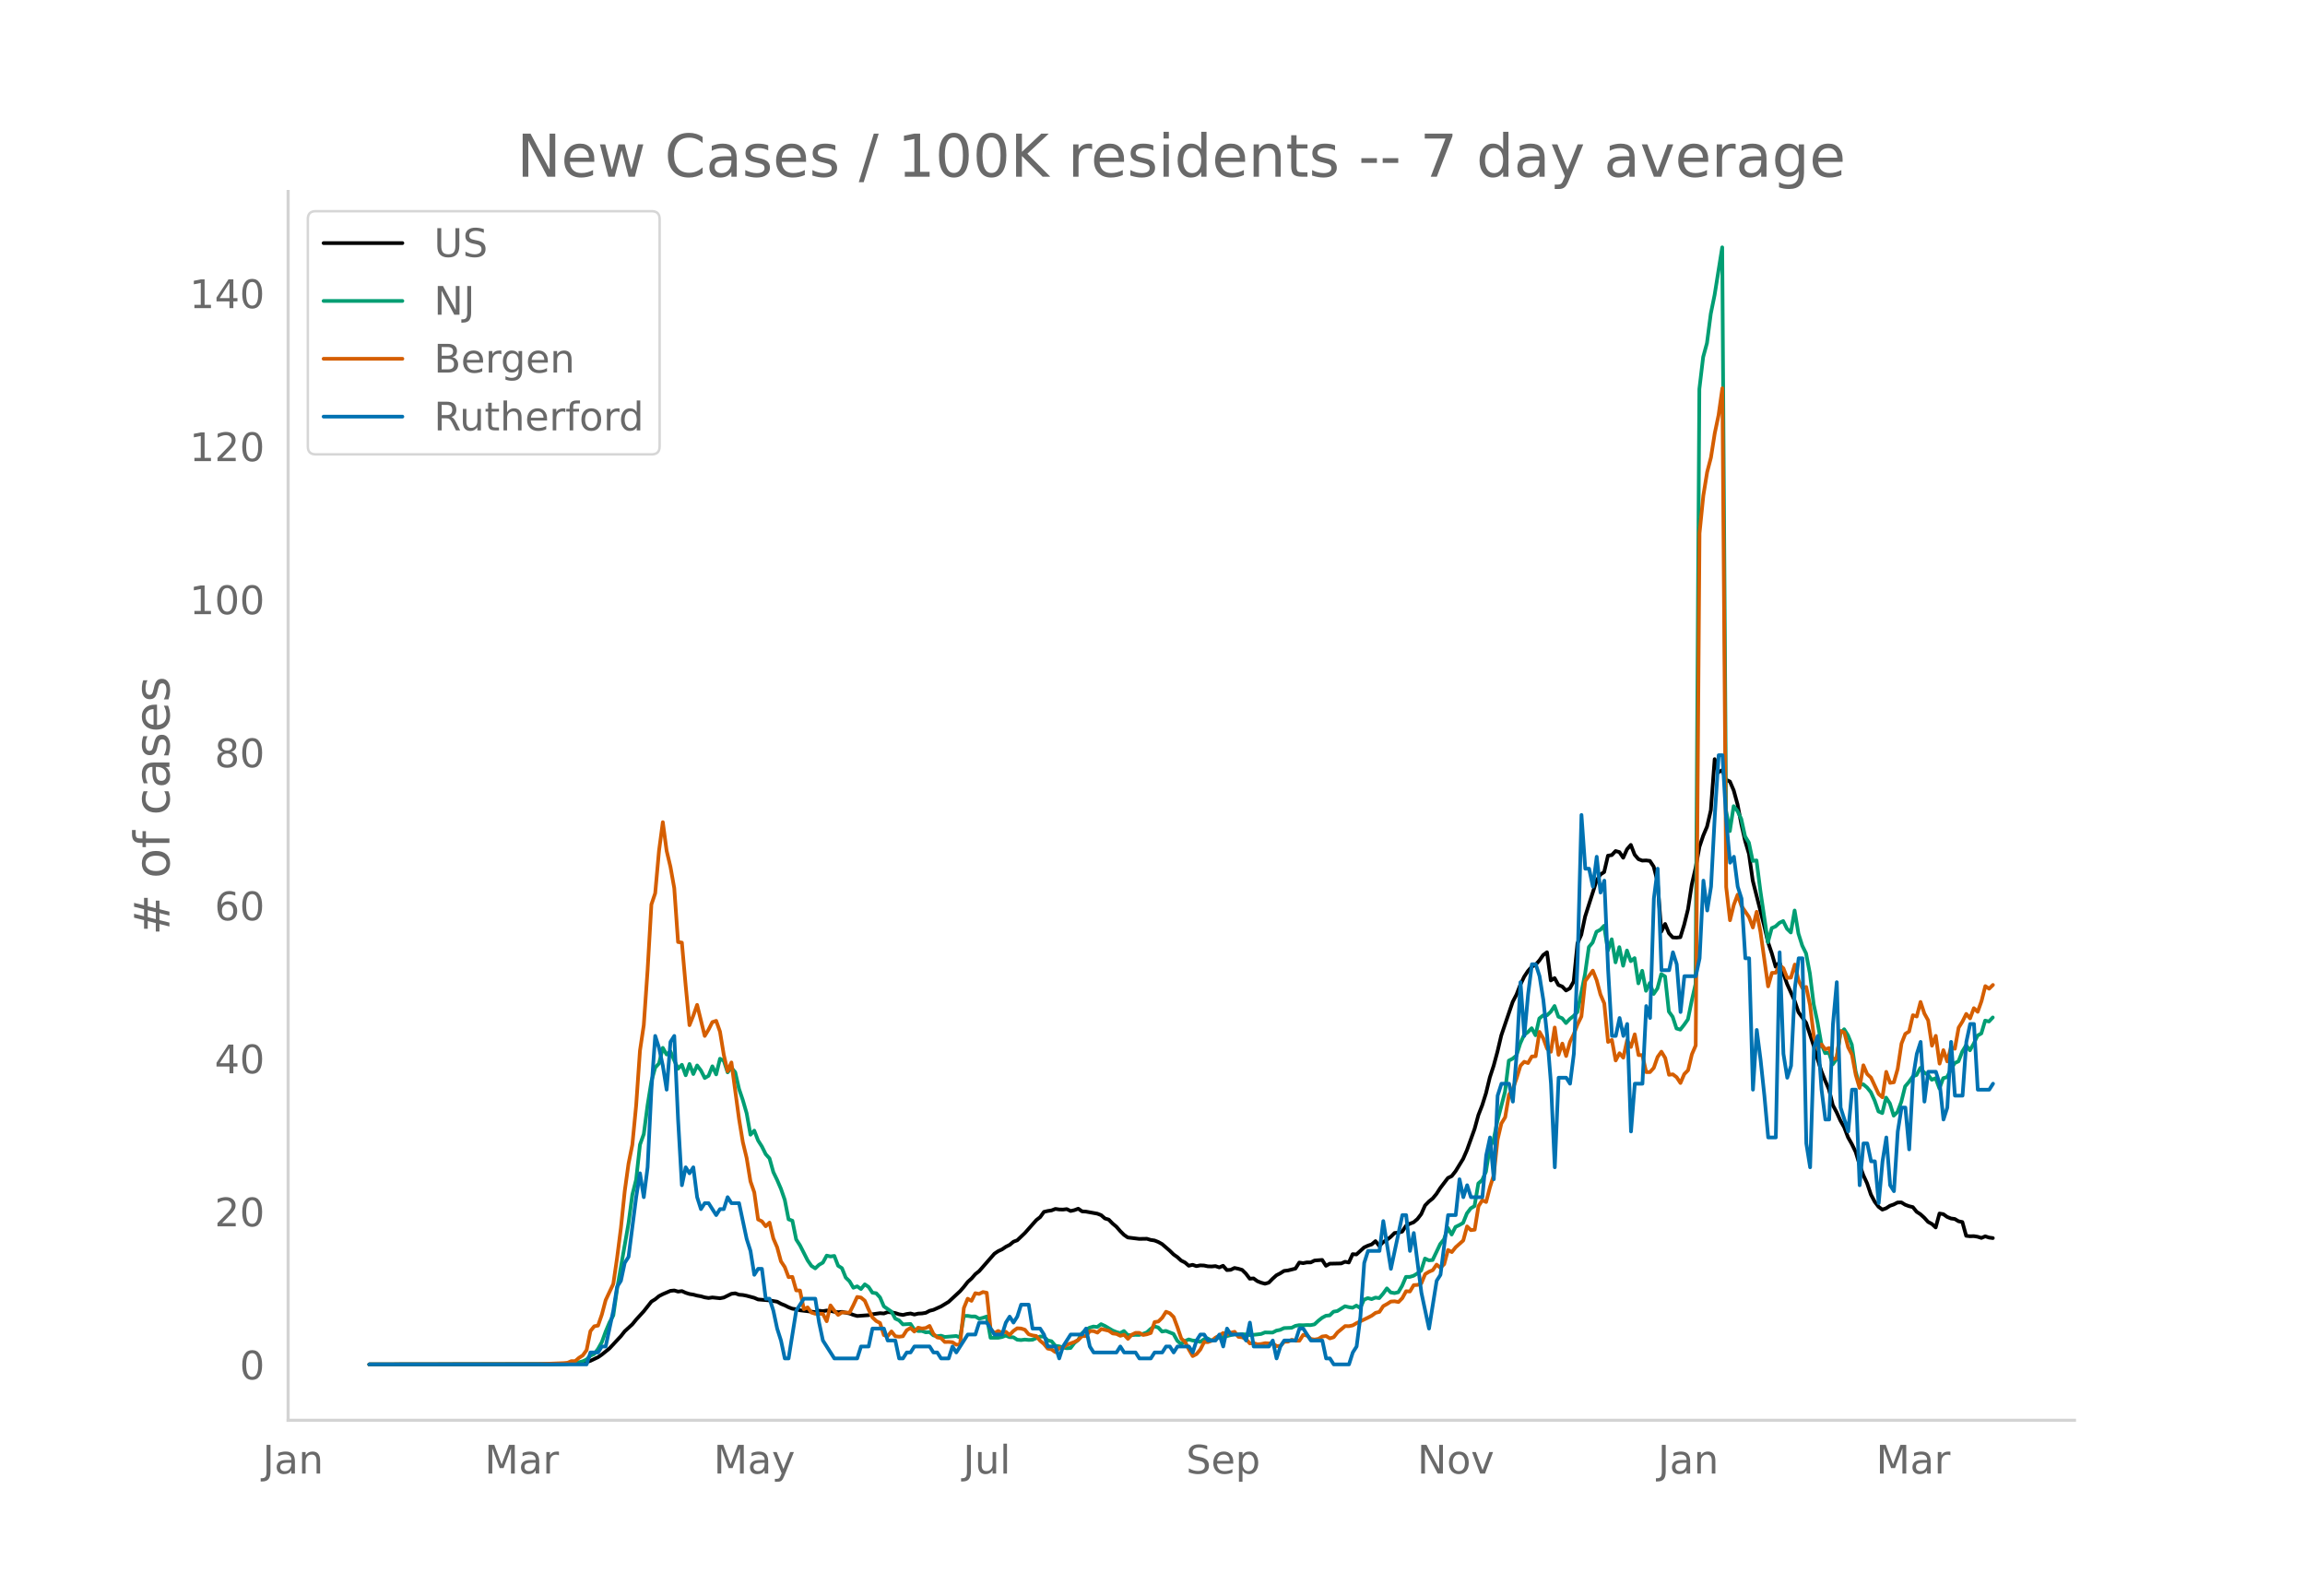 <svg height="864" viewBox="0 0 936 648" width="1248" xmlns="http://www.w3.org/2000/svg" xmlns:xlink="http://www.w3.org/1999/xlink"><defs><style>*{stroke-linecap:butt;stroke-linejoin:round}</style></defs><g id="figure_1"><path d="M0 648h936V0H0z" style="fill:#fff" id="patch_1"/><g id="axes_1"><path d="M117 576.72h725.4V77.76H117z" style="fill:none" id="patch_2"/><path clip-path="url(#pf7b86c350a)" d="m149.973 554.04 74.304-.087 7.74-.247 4.645-.327 1.548-.297 1.548-.493 3.096-1.474 1.548-1.061 3.096-2.51 4.644-4.985 1.548-1.968 3.096-2.841 1.548-1.904 3.096-3.383 3.096-3.925 1.548-.96 1.548-1.277 1.548-.789 3.096-1.335 1.548-.156 1.548.457 1.548-.207 1.548.696 1.548.493 1.548.242 1.548.417 1.548.266 1.548.45 1.548.244 1.548-.22 3.096.322 1.548-.293 3.096-1.52 1.548-.19 1.548.568 1.548.117 1.548.308 3.096.837 1.548.667 3.096.248 1.548.127 3.096.531 1.548.855 1.548.623 1.548.788 1.548.587 1.548.19 1.548.455 6.193.736 1.548-.57 1.548.18 1.548-.26 1.548.166 1.548.33 1.548.187 1.548-.137 3.096.65 1.548.585 1.548.436 4.644-.336 1.548-.378 3.096-.424 1.548.12 1.548-.562 1.548.12 1.548.272 1.548.5 1.548.268 1.548-.388 1.548-.214 1.548.435 1.548-.381 1.548-.07 1.548-.258 1.548-.822 1.548-.38 3.096-1.38 3.096-1.884 4.644-4.31 1.548-1.773 1.548-1.987 1.548-1.39 1.548-1.775 1.548-1.221 6.192-7.077 1.548-1.043 1.548-.71 1.548-1.059 1.548-.77 1.548-1.282 1.548-.586 3.096-2.946 4.644-5.249 1.548-1.202 1.548-2.136 1.548-.365 1.548-.234 1.548-.605 1.549.228 1.548.043 1.548-.188 1.548.768 1.548-.352 1.548-.585 1.548 1.09 1.548.095 4.644.836 1.548.6 1.548 1.345 1.548.463 1.548 1.582 1.548 1.294 1.548 1.766 1.548 1.547 1.548 1.072 4.644.57 3.096-.049 1.548.467 1.548.227 1.548.608 1.548.858 3.096 2.675 1.548 1.523 1.548 1.087 1.548 1.413 1.548.773 1.548 1.326 1.548-.39 1.548.548 1.548-.312 1.548.057 1.548.333 1.548.056 1.548-.148 1.548.53 1.548-.658 1.548 1.741 1.548-.106 1.548-.75 1.548.32 1.548.464 1.548 1.53 1.548 2.044 1.548-.12 1.548 1.127 1.548.613 1.548.426 1.548-.452 1.548-1.585 1.548-1.39 1.548-.803 1.548-.98 1.548-.179 3.096-.773 1.548-2.443 1.548.247 1.549-.31 1.548.015 1.548-.77 3.096-.247 1.548 2.38 1.548-.854 4.644-.097 1.548-.688 1.548.303 1.548-3.389 1.548.113 3.096-2.83 1.548-.727 1.548-.524 1.548-1.314 1.548 1.947 1.548-1.56 1.548-.925 1.548-1.213 1.548-1.555 1.548-.15 1.548-.42 1.548-2.356 1.548-.839 1.548-.593 1.548-1.322 1.548-2.006 1.548-3.492 1.548-1.6 1.548-1.244 1.548-1.865 1.548-2.387 3.096-4.07 1.548-.762 1.548-1.959 3.096-5.06 1.548-3.542 3.096-8.606 1.548-5.643 1.548-3.952 1.548-4.926 1.548-6.402 1.548-4.708 1.548-5.721 1.548-6.583 4.644-13.66 1.548-2.96 1.548-3.976 1.548-3.229 1.548-2.35 1.548-1.747 1.548-.764 1.548-1.782 1.548-2.2 1.548-1.134 1.548 11.445 1.549-.948 1.548 2.813 1.548.604 1.548 1.609 1.548-.86 1.548-2.778 1.548-15.535 1.548-3.45 1.548-7.374 4.644-14.58 1.548-2.506 1.548-1.009 1.548-6.651 1.548-.238 1.548-1.639 1.548.429 1.548 2.287 1.548-3.423 1.548-1.786 1.548 3.969 1.548 1.827 1.548.579 1.548-.066 1.548.177 1.548 2.333 1.548 6.07 1.548 20.321 1.548-3.102 1.548 3.767 1.548 1.697 1.548.077 1.548-.167 1.548-5.07 1.548-6.26 1.548-10.08 1.548-6.745 1.548-8.507 1.548-4.59 1.548-3.648 1.548-6.663 1.548-20.748 1.548 5.314 1.548-.858 1.548 3.914 1.548.719 1.548 3.605 1.548 5.639 1.548 8.08 1.548 6.823 1.548 5.242 1.548 10.875 4.644 18.318 1.548 6.65 1.548 4.56 1.548 5.417 1.548-1.773 3.096 8.764 3.096 6.894 1.548 4.604 3.097 4.31 3.096 9.373 1.548 5.331 1.548 4.883 1.548 3.906 1.548 3.541 1.548 6.363 1.548 2.9 1.548 3.399 1.548 2.728 1.548 4.06 1.548 2.743 1.548 3.175 1.548 5.064 1.548 4.34 1.548 3.345 1.548 4.57 1.548 2.908 1.548 2.029 1.548 1.17 1.548-.554 1.548-1 1.548-.535 1.548-.802 1.548-.03 1.548.95 1.548.578 1.548.377 1.548 1.894 1.548 1.003 1.548 1.405 1.548 1.702 1.548.824 1.548 1.432 1.548-5.659 1.548.265 1.548 1.107 1.548.64 1.548.202 1.548.93 1.548.312 1.548 5.596 1.548.188 1.548-.055 1.548.247 1.548.485 1.548-.664 1.548.513 1.548.206h0" style="fill:none;stroke:#000;stroke-linecap:round;stroke-width:1.5" id="line2d_1"/><path clip-path="url(#pf7b86c350a)" d="m149.973 554.04 77.4-.11 3.097-.12 3.096-.23 3.096-.804 1.548-.755 1.548-1.51 1.548-.699 1.548-2.074 1.548-2.773 1.548-4.258 1.548-3.694 1.548-2.838 1.548-10.825 4.644-26.642 1.548-11.594 1.548-6.142 1.548-14.153 1.548-4.303 1.548-11.774 1.548-9.645 1.548-5.592 1.548-1.674 1.548-6.327 1.548 2.688 1.548-1.274 1.548 3.718 1.548 3.329 1.548-1.59 1.548 4.253 1.548-4.567 1.548 4.072 1.548-3.483 1.548 2.054 1.548 3.049 1.548-.91 1.548-3.853 1.548 3.293 1.548-6.356 1.548.814 1.548 4.713 1.548-1.87 1.548 1.83 1.548 6.771 1.548 4.563 1.548 5.348 1.548 8.675 1.548-1.654 1.548 3.998 1.548 2.439 1.548 3.123 1.548 1.72 1.548 5.552 1.548 3.213 1.548 3.593 1.548 4.478 1.548 7.896 1.548.56 1.548 7.626 1.548 2.399 3.096 6.092 1.549 2.234 1.548 1.01 1.548-1.46 1.548-.88 1.548-2.843 1.548.355 1.548-.23 1.548 3.993 1.548.974 1.548 3.833 1.548 1.51 1.548 2.608 1.548-.57 1.548 1.09 1.548-1.894 1.548 1.065 1.548 2.323 1.548.225 1.548 1.704 1.548 3.624 3.096 2.149 1.548 2.828 1.548.7 1.548 1.64 3.096-.176 1.548 2.289 1.548.58 1.548-.025 1.548.554 1.548-.12 1.548 1.365 1.548.33 1.548-.205 1.548.515 4.644-.395 1.548.594 1.548-8.765 1.548.005 1.548.245 1.548-.005 1.548.914 1.548-.38 1.548-.514 1.548 8.635h3.096l1.548-.3 1.548-.594 1.548.64 1.548.044 1.548.995 1.548.14 1.548-.2 1.548.15 1.548-.075 3.096-1.32 1.548.04 1.548 1.54 1.548.34 1.548 1.849 1.549.22 1.548.5 1.548.274 1.548-.095 1.548-2.039 1.548-1.25 1.548-2.678 1.548-1.344 1.548-.95 1.548-.454 1.548.19 1.548-1.16 1.548.72 3.096 1.844 1.548.635 1.548.454 1.548-.85 1.548 1.65 1.548.005 1.548-.115 1.548.03 1.548-.44 1.548-.57 1.548-1.409 1.548-1.05 1.548.45 1.548 1.655 1.548-.27 3.096 1.214 1.548 2.779 1.548 1.4 1.548-1.255 1.548-.675 1.548.435 1.548.145 1.548.415 1.548-1.035 1.548-.34 1.548.9 3.096-1.335 1.548-.14 4.644-1.169 1.548.12 1.548-.1 1.548.085 1.548.265 1.548-.105 3.096-.355 1.548-.62 3.096.06 1.548-.794 1.548-.305 1.548-.725 3.096-.125 1.548-.78 1.548-.29 1.548.05 1.549-.09 1.548.026 1.548-.305 1.548-1.444 1.548-1.225 1.548-.834 1.548-.15 1.548-1.5 1.548-.25 3.096-1.943 1.548.36 1.548.24 1.548-.865 1.548.994 1.548-3.418 1.548-.625 1.548.415 1.548-.625 1.548.21 1.548-1.794 1.548-2.149 1.548 1.634 1.548.275 1.548-.35 1.548-2.618 1.548-3.613h1.548l1.548-.455 1.548-.955 1.548-1.174 1.548-4.873 1.548.73 1.548-.12 3.096-6.492 1.548-1.939 1.548-4.652 1.548 2.728 1.548-3.068 1.548-.76 1.548-.885 1.548-3.863 1.548-2.059 1.548-.924 1.548-9.19 1.548-1.35 1.548-3.448 1.548-9.76 1.548-3.109 1.548-7.646 3.096-11.93 1.548-12.618 1.548-.804 1.548-1.245 1.548-4.942 1.548-3.449 1.548-1.144 1.548-1.58 1.548 2.85 1.548-6.807 1.548-1.245 1.548-.025 1.548-1.454 1.549-2.344 1.548 4.333 1.548.645 1.548 1.954 1.548-1.654 1.548-1.22 1.548-1.599 3.096-15.442 1.548-10.95 1.548-1.864 1.548-4.348 1.548-.8 1.548-1.634 1.548 10.06 1.548-4.577 1.548 9.375 1.548-6.172 1.548 7.546 1.548-6.187 1.548 4.323 1.548-1.23 1.548 10.24 1.548-5.102 1.548 8.131 1.548-3.183 1.548 4.458 1.548-2.244 1.548-5.817 1.548.96 1.548 14.267 1.548 2.134 1.548 4.728 1.548.454 1.548-1.959 1.548-2.204 1.548-7.556 1.548-6.746 1.548-241.62 1.548-13.03 1.548-5.666 1.548-11.91 1.548-7.596 3.096-19.37 1.548 228.662 1.548 8.385 1.548-10.125 1.548 1.934 1.548 3.279 1.548 7.056 1.548 2.55 1.548 7.415 1.548-.204 1.548 12.188 3.096 21.035 1.548-5.742 1.548-.68 1.548-1.45 1.548-.744 1.548 3.144 1.548 1.509 1.548-8.926 1.548 9.366 1.549 4.917 1.548 3.139 1.548 8.126 1.548 12.489 1.548 7.28 1.548 8.787 1.548 3.818 1.548-.22 1.548 4.767 1.548-2.134 1.548-10.29 1.548-1.833 1.548 2.478 1.548 3.763 1.548 10.815 1.548 5.577 1.548-.28 1.548 1.305 1.548 1.899 1.548 3.428 1.548 4.393 1.548.685 1.548-6.292 1.548 2.374 1.548 4.952 1.548-1.494 1.548-4.113 1.548-6.282 1.548-1.794 1.548-2.189 1.548-.655 1.548-2.863 1.548 1.909 1.548.854 1.548 2.064 1.548-.65 1.548 4.174 1.548-4.183 1.548-.42 1.548-3.104 1.548-2.588 1.548-.725 1.548-3.948 1.548-2.574 1.548 2.044 1.548-2.683 1.548-3.289 1.548-.88 1.548-5.207 1.548.36 1.548-1.644h0" style="fill:none;stroke:#009e73;stroke-linecap:round;stroke-width:1.5" id="line2d_2"/><path clip-path="url(#pf7b86c350a)" d="m149.973 554.04 68.112-.095 10.837-.429 1.548-.143 1.548-.666h1.548l1.548-1.334 1.548-1 1.548-2.142 1.548-7.714 1.548-1.952 1.548-.286 1.548-4.476 1.548-5.857 3.096-6.57 1.548-10.62 1.548-12.094 1.548-14.904 1.548-11.237 1.548-7.666 1.548-15.952 1.548-22.237 1.548-10.38 1.548-22.284 1.548-26.713 1.548-4.571 1.548-17.237 1.548-11.619 1.548 11.619 1.548 6.476 1.548 8.666 1.548 21.903 1.548.238 1.548 17.475 1.548 16.047 1.548-3.857 1.548-4.38 3.096 12.618 1.548-2.571 1.548-3.048 1.548-.524 1.548 4.381 1.548 9.428 1.548 6.666 1.548-3.57 3.096 22.95 1.548 9.428 1.548 6.428 1.548 9.476 1.548 4.476 1.548 11 1.548.761 1.548 2 1.548-1.476 1.548 6.428 1.548 3.571 1.548 5.714 1.548 2.333 1.548 4.095 1.548-.095 1.548 5.476 1.548.048 1.548 7.57 1.548-.714 1.549 2.096 1.548.476 3.096.047 1.548 3 1.548-6.428 1.548 2.143 1.548 1.714 1.548-1 3.096.095 1.548-3.047 1.548-3.333 1.548.238 1.548 1.285 1.548 3.572 1.548 3.19 1.548 1.476 1.548.81 1.548 4.904 1.548.476 1.548-1.952 1.548 1.952 1.548.19 1.548-.19 1.548-2.428 1.548-.953 1.548 1.476 1.548-1.57 1.548.332 1.548-.19 1.548-.857 1.548 3.19 1.548 1.476 1.548.286 1.548 1.571 1.548-.047 1.548.143 1.548 1 1.548-.048 1.548-14.856 1.548-3.762 1.548.857 1.548-3.095 1.548.286 1.548-.762 1.548.285 1.548 14.571 1.548 1.857 1.548-.905 1.548.762 1.548-.428 1.548 1.285 1.548-1.619 1.548-1.095 1.548.095 1.548.477 1.548 1.857 1.548.476 1.548.238 1.548 1.905 1.548 1.285 1.548 1.905 1.548.333 1.548 1.095 1.549-1.619 1.548-.095 1.548-1.238 3.096-1.143 1.548-.81 1.548-1.57H441l1.548-2.048h1.548l1.548.619 1.548-1.476 3.096.714 1.548 1.095 1.548.19 1.548.763 1.548-.429 1.548 1.667 1.548-1.667 1.548-.762h1.548l1.548.857 1.548-.285 1.548-.524 1.548-4.428 1.548-.239 1.548-1.523 1.548-2.429 1.548.62 1.548 1.523 1.548 4.143 1.548 4.618 1.548 1.334 1.548 3.095 1.548 2.666 1.548-.81 1.548-1.856 1.548-3.048 1.548.048 1.548-.571 1.548-1.286 1.548-.81 1.548-1.047 1.548.619 1.548-.714 1.548-.381 1.548 2.047 1.548.19 1.548.715 1.548 1.762 1.548-.143 1.548.524 1.548-.143 1.548-.334 1.548.096 1.548-.048 1.548 1.143 1.548-.095 1.548-1.667 1.548-.048 1.548-.761 1.548.38h1.548l1.548-2.38 1.549.285 1.548 1.381 1.548.238 1.548-.285 1.548-.953 1.548-.19 1.548.952 1.548-.476 1.548-1.952 3.096-2.572 1.548.048 1.548-.333 1.548-.905 4.644-2.238 1.548-.81 1.548-1.142 1.548-.381 1.548-2.333 1.548-.857 1.548-1 1.548-.096 1.548.286 1.548-1.571 1.548-2.81 1.548.096 1.548-2.572 1.548-.095 1.548-.619 1.548-3.762 1.548-.952 1.548-.666 1.548-2.238 1.548 1.285 1.548-1.476 1.548-5.761 1.548.857 1.548-1.953 3.096-2.761 1.548-5.714 1.548 1.523 1.548-.19 1.548-9.571 1.548-2.38 1.548.713 1.548-6 1.548-4.856 1.548-14.428 1.548-6.618 1.548-2.524 1.548-9.142 1.548-2.381 1.548-4.286 1.548-5.095 1.548-1.619 1.548.524 1.548-2.666 1.548-.096 1.548-9.904 1.548 2.62 1.548 4.237 1.548 1.238 1.549-9.857 1.548 11.095 1.548-4.571 1.548 5.047 1.548-5.714 1.548-3.142 1.548-4 1.548-3.19 1.548-14.38 3.096-4.238 1.548 3.856 1.548 5.81 1.548 3.619 1.548 15.665 1.548-.81 1.548 8.334 1.548-2.953 1.548 1.81 1.548-7.047 1.548 2.714 1.548-5.143 1.548 8.428h1.548l1.548 6.905h1.548l1.548-1.715 1.548-4.428 1.548-2.143 1.548 2.572 1.548 6.809 1.548-.19 1.548 1.19 1.548 2.333 1.548-3.619 1.548-1.571 1.548-6.476 1.548-3.571 1.548-207.988 1.548-15.285 1.548-9.523 1.548-5.952 1.548-9.857 1.548-7.333 1.548-10.951 1.548 202.56 1.548 13.475 1.548-6.238 1.548-4.143 1.548 4.571 3.096 4.572 1.548 4.19 1.548-6.38 1.548 8.19 3.096 22.093 1.548-5.476 1.548-.047 1.548-3.095 1.548 1.238 1.548 3.952 1.548-.143 1.548-5.285 1.548 6.523 1.549 3.047 1.548-.476 1.548 7.38 1.548 12.762 1.548 4.952 1.548-1.762 1.548 2 1.548-.524 1.548 4.667 1.548-.667 1.548-10.952 1.548.62 1.548 5.999 1.548 3 1.548 8.237 1.548 5.286 1.548-9.19 1.548 3.571 1.548 1.429 3.096 6.666 1.548 1.333 1.548-10.333 1.548 4.476 1.548-.238 1.548-5.428 1.548-10.285 1.548-3.952 1.548-.953 1.548-6.618 1.548.524 1.548-5.905 1.548 4.667 1.548 2.809 1.548 10.285 1.548-4 1.548 11.285 1.548-5.476 1.548 4.572 1.548-5.762 1.548.619 1.548-8.57 1.548-2.477 1.548-3.095 1.548 1.81 1.548-4.143 1.548 1.476 1.548-4.333 1.548-6.095 1.548 1.047 1.548-1.523h0" style="fill:none;stroke:#d55e00;stroke-linecap:round;stroke-width:1.5" id="line2d_3"/><path clip-path="url(#pf7b86c350a)" d="M149.973 554.04h88.237l1.548-4.85h3.096l1.548-2.426h1.548l3.096-14.55 1.548-9.701 1.548-2.425 1.548-7.276 1.548-2.425 3.096-24.252 1.548-9.7 1.548 9.7 1.548-12.126 1.548-31.527 1.548-21.827 1.548 4.85 1.548 7.276 1.548 9.7 1.548-19.4 1.548-2.426 1.548 33.953 1.548 26.677 1.548-7.276 1.548 2.425 1.548-2.425 1.548 12.126 1.548 4.85 1.548-2.425h1.548l3.096 4.85 1.548-2.425h1.548l1.548-4.85 1.548 2.425h3.096l3.096 14.551 1.548 4.85 1.548 9.701 1.548-2.425h1.548l1.548 12.126h1.548l1.548 4.85 1.548 7.276 1.548 4.85 1.548 7.276h1.548l3.096-19.402 3.096-4.85h4.645l1.548 9.7 1.548 7.276 4.644 7.276h9.288l1.548-4.85h3.096l1.548-7.276h4.644l1.548 4.85h3.096l1.548 7.276h1.548l1.548-2.425h1.548l1.548-2.426h6.192l1.548 2.426h1.548l1.548 2.425h3.096l1.548-4.85 1.548 2.425 4.644-7.276h3.096l1.548-4.85h3.096l3.096 4.85h3.096l1.548-4.85 1.548-2.425 1.548 2.425 1.548-2.425 1.548-4.85h3.096l1.548 9.7h3.096l1.548 2.425 1.548 4.85h3.096l1.549 4.85 1.548-4.85 3.096-4.85h4.644L441 539.49l1.548 7.275 1.548 2.426h9.288l1.548-2.426 1.548 2.426h4.644l1.548 2.425h4.644l1.548-2.425h3.096l1.548-2.426h1.548l1.548 2.426 1.548-2.426h4.644l1.548 2.426 1.548-4.85 1.548-2.426h1.548l1.548 2.425h3.096l1.548-2.425 1.548 4.85 1.548-7.275 1.548 2.425h4.644l1.548 2.425 1.548-7.275 1.548 9.7h6.192l1.548-2.425 1.548 7.276 1.548-4.85 1.548-2.426h4.644l1.548-4.85h1.548l3.097 4.85h4.644l1.548 7.276h1.548l1.548 2.425h6.192l1.548-4.85 1.548-2.426 1.548-12.125 1.548-21.827 1.548-4.85h4.644l1.548-12.126 3.096 19.401 4.644-21.826h1.548l1.548 14.55 1.548-7.275 3.096 24.252 3.096 14.55 3.096-19.4 1.548-2.426 3.096-24.251h3.096l1.548-14.551 1.548 7.275 1.548-4.85 1.548 4.85h4.644l1.548-16.976 1.548-7.276 1.548 16.977 1.548-33.953 1.548-4.85h3.096l1.548 7.275 1.548-19.401 1.548-29.102 1.548 21.826 1.548-16.976 1.548-12.126h1.548l1.548 4.85 1.548 9.701 1.548 14.551 1.548 19.402 1.549 33.952 1.548-36.377h3.096l1.548 2.425 1.548-12.126 1.548-38.803 1.548-58.204 1.548 21.826h1.548l1.548 7.276 1.548-12.126 1.548 14.551 1.548-4.85 1.548 36.377 1.548 26.677h1.548l1.548-7.275 1.548 7.275 1.548-4.85 1.548 43.653 1.548-19.401h3.096l1.548-31.528 1.548 4.85 1.548-48.503 1.548-12.126 1.548 41.228h3.096l1.548-7.275 1.548 4.85 1.548 19.402 1.548-14.551h4.644l1.548-7.276 1.548-31.527 1.548 12.126 1.548-9.701 1.548-29.102 1.548-24.252h1.548l1.548 26.677 1.548 16.976 1.548-2.425 1.548 12.126 1.548 4.85 1.548 24.252h1.548l1.548 53.354 1.548-24.252 1.548 12.126 1.548 14.551 1.548 16.976h3.096l1.548-75.18 1.548 41.228 1.548 9.7 1.548-4.85 1.548-31.527 1.548-12.126h1.549l1.548 75.18 1.548 9.701 1.548-48.503 1.548-4.85 1.548 21.826 1.548 12.126h1.548l1.548-38.803 1.548-16.976 1.548 50.928 3.096 9.701 1.548-16.976h1.548l1.548 38.803 1.548-16.976h1.548l1.548 7.275h1.548l1.548 16.976 1.548-16.976 1.548-9.7 1.548 19.4 1.548 2.426 1.548-24.252 1.548-9.7h1.548l1.548 16.976 1.548-29.102 1.548-9.701 1.548-4.85 1.548 24.251 1.548-12.126h3.096l1.548 4.85 1.548 14.552 1.548-4.85 1.548-26.677 1.548 21.826h3.096l1.548-21.826 1.548-7.276h1.548l1.548 26.677h4.644l1.548-2.425h0" style="fill:none;stroke:#0072b2;stroke-linecap:round;stroke-width:1.5" id="line2d_4"/><path d="M117 576.72V77.76" style="fill:none;stroke:#d3d3d3;stroke-linecap:square;stroke-linejoin:miter;stroke-width:1.25" id="patch_3"/><path d="M117 576.72h725.4" style="fill:none;stroke:#d3d3d3;stroke-linecap:square;stroke-linejoin:miter;stroke-width:1.25" id="patch_4"/><g id="matplotlib.axis_1"><g id="xtick_1"><g style="fill:#696969" transform="matrix(.16 0 0 -.16 106.68 598.378)" id="text_1"><defs><path d="M9.813 72.906h9.859V5.078q0-13.187-5-19.14-5-5.954-16.094-5.954h-3.75v8.297h3.078q6.531 0 9.219 3.672Q9.813-4.39 9.813 5.078z" id="DejaVuSans-74"/><path d="M34.281 27.484q-10.89 0-15.093-2.484-4.204-2.484-4.204-8.5 0-4.781 3.157-7.594 3.156-2.797 8.562-2.797 7.485 0 12 5.297 4.516 5.297 4.516 14.078v2zm17.922 3.72V0H43.22v8.297Q40.14 3.328 35.547.953q-4.594-2.375-11.234-2.375-8.391 0-13.36 4.719Q6 8.016 6 15.922q0 9.219 6.172 13.906 6.187 4.688 18.437 4.688h12.61v.89q0 6.203-4.078 9.594-4.078 3.39-11.453 3.39-4.688 0-9.141-1.124-4.438-1.125-8.531-3.375v8.312q4.921 1.906 9.562 2.844 4.64.953 9.031.953 11.875 0 17.735-6.156 5.86-6.14 5.86-18.64z" id="DejaVuSans-97"/><path d="M54.89 33.016V0h-8.984v32.719q0 7.765-3.031 11.61-3.031 3.858-9.078 3.858-7.281 0-11.484-4.64-4.204-4.625-4.204-12.64V0H9.08v54.688h9.03v-8.5q3.235 4.937 7.594 7.374Q30.078 56 35.797 56q9.422 0 14.25-5.828 4.844-5.828 4.844-17.156z" id="DejaVuSans-110"/></defs><use xlink:href="#DejaVuSans-74"/><use x="29.492" xlink:href="#DejaVuSans-97"/><use x="90.771" xlink:href="#DejaVuSans-110"/></g></g><g id="xtick_2"><g style="fill:#696969" transform="matrix(.16 0 0 -.16 196.8 598.378)" id="text_2"><defs><path d="M9.813 72.906h14.703l18.593-49.61 18.703 49.61h14.704V0H66.89v64.016l-18.797-50h-9.907l-18.796 50V0H9.813z" id="DejaVuSans-77"/><path d="M41.11 46.297q-1.516.875-3.297 1.281Q36.03 48 33.89 48q-7.625 0-11.703-4.953-4.079-4.953-4.079-14.234V0H9.08v54.688h9.03v-8.5q2.844 4.984 7.375 7.39Q30.031 56 36.531 56q.922 0 2.047-.125 1.125-.11 2.484-.36z" id="DejaVuSans-114"/></defs><use xlink:href="#DejaVuSans-77"/><use x="86.279" xlink:href="#DejaVuSans-97"/><use x="147.559" xlink:href="#DejaVuSans-114"/></g></g><g id="xtick_3"><g style="fill:#696969" transform="matrix(.16 0 0 -.16 289.782 598.378)" id="text_3"><defs><path d="M32.172-5.078q-3.797-9.766-7.422-12.735-3.61-2.984-9.656-2.984H7.906v7.516h5.282q3.703 0 5.75 1.765Q21-9.766 23.483-3.219l1.61 4.094-22.11 53.813H12.5l17.094-42.766 17.093 42.766h9.516z" id="DejaVuSans-121"/></defs><use xlink:href="#DejaVuSans-77"/><use x="86.279" xlink:href="#DejaVuSans-97"/><use x="147.559" xlink:href="#DejaVuSans-121"/></g></g><g id="xtick_4"><g style="fill:#696969" transform="matrix(.16 0 0 -.16 391.099 598.378)" id="text_4"><defs><path d="M8.5 21.578v33.11h8.984V21.922q0-7.766 3.016-11.656 3.031-3.875 9.094-3.875 7.265 0 11.484 4.64 4.234 4.64 4.234 12.656v31h8.985V0h-8.984v8.406Q42.047 3.422 37.718 1q-4.313-2.422-10.032-2.422-9.421 0-14.312 5.86Q8.5 10.296 8.5 21.578zM31.11 56z" id="DejaVuSans-117"/><path d="M9.422 75.984h8.984V0H9.422z" id="DejaVuSans-108"/></defs><use xlink:href="#DejaVuSans-74"/><use x="29.492" xlink:href="#DejaVuSans-117"/><use x="92.871" xlink:href="#DejaVuSans-108"/></g></g><g id="xtick_5"><g style="fill:#696969" transform="matrix(.16 0 0 -.16 481.648 598.378)" id="text_5"><defs><path d="M53.516 70.516V60.89q-5.61 2.687-10.594 4-4.984 1.328-9.625 1.328-8.047 0-12.422-3.125t-4.375-8.89q0-4.845 2.906-7.313 2.907-2.453 11.016-3.97l5.953-1.218q11.031-2.11 16.281-7.406 5.25-5.297 5.25-14.172 0-10.61-7.11-16.078-7.093-5.469-20.812-5.469-5.172 0-11.015 1.172Q13.14.922 6.89 3.219v10.156q6-3.36 11.765-5.078 5.766-1.703 11.328-1.703 8.438 0 13.032 3.312 4.593 3.328 4.593 9.485 0 5.359-3.297 8.39-3.296 3.032-10.812 4.547L27.484 33.5q-11.03 2.188-15.968 6.875-4.922 4.688-4.922 13.047 0 9.672 6.812 15.234 6.813 5.563 18.766 5.563 5.14 0 10.453-.938 5.328-.922 10.89-2.765z" id="DejaVuSans-83"/><path d="M56.203 29.594v-4.39H14.891q.593-9.282 5.593-14.142 5-4.859 13.938-4.859 5.172 0 10.031 1.266 4.86 1.265 9.656 3.812v-8.5Q49.266.734 44.187-.344 39.11-1.422 33.892-1.422q-13.094 0-20.735 7.61-7.64 7.625-7.64 20.625 0 13.421 7.25 21.296Q20.016 56 32.328 56q11.031 0 17.453-7.11 6.422-7.093 6.422-19.296zm-8.984 2.64q-.094 7.36-4.125 11.75-4.032 4.407-10.672 4.407-7.516 0-12.031-4.25-4.516-4.25-5.203-11.97z" id="DejaVuSans-101"/><path d="M18.11 8.203v-29H9.077v75.484h9.031v-8.296q2.844 4.875 7.157 7.234Q29.594 56 35.594 56q9.968 0 16.187-7.906 6.235-7.907 6.235-20.797T51.78 6.484q-6.218-7.906-16.187-7.906-6 0-10.328 2.375-4.313 2.375-7.157 7.25zm30.578 19.094q0 9.906-4.079 15.547-4.078 5.64-11.203 5.64-7.14 0-11.218-5.64-4.079-5.64-4.079-15.547 0-9.906 4.078-15.547 4.079-5.64 11.22-5.64 7.124 0 11.202 5.64t4.078 15.547z" id="DejaVuSans-112"/></defs><use xlink:href="#DejaVuSans-83"/><use x="63.477" xlink:href="#DejaVuSans-101"/><use x="125" xlink:href="#DejaVuSans-112"/></g></g><g id="xtick_6"><g style="fill:#696969" transform="matrix(.16 0 0 -.16 575.542 598.378)" id="text_6"><defs><path d="M9.813 72.906h13.28l32.329-60.984v60.984h9.562V0h-13.28L19.39 60.984V0H9.813z" id="DejaVuSans-78"/><path d="M30.61 48.39q-7.22 0-11.422-5.64-4.204-5.64-4.204-15.453 0-9.813 4.172-15.453 4.188-5.64 11.453-5.64 7.188 0 11.375 5.655 4.203 5.672 4.203 15.438 0 9.719-4.203 15.406-4.187 5.688-11.375 5.688zm0 7.61q11.718 0 18.406-7.625 6.703-7.61 6.703-21.078 0-13.422-6.703-21.078-6.688-7.64-18.407-7.64-11.765 0-18.437 7.64-6.656 7.656-6.656 21.078 0 13.469 6.656 21.078Q18.844 56 30.609 56z" id="DejaVuSans-111"/><path d="M2.984 54.688H12.5L29.594 8.797l17.093 45.89h9.516L35.687 0H23.485z" id="DejaVuSans-118"/></defs><use xlink:href="#DejaVuSans-78"/><use x="74.805" xlink:href="#DejaVuSans-111"/><use x="135.986" xlink:href="#DejaVuSans-118"/></g></g><g id="xtick_7"><g style="fill:#696969" transform="matrix(.16 0 0 -.16 673.254 598.378)" id="text_7"><use xlink:href="#DejaVuSans-74"/><use x="29.492" xlink:href="#DejaVuSans-97"/><use x="90.771" xlink:href="#DejaVuSans-110"/></g></g><g id="xtick_8"><g style="fill:#696969" transform="matrix(.16 0 0 -.16 761.825 598.378)" id="text_8"><use xlink:href="#DejaVuSans-77"/><use x="86.279" xlink:href="#DejaVuSans-97"/><use x="147.559" xlink:href="#DejaVuSans-114"/></g></g></g><g id="matplotlib.axis_2"><g id="ytick_1"><g style="fill:#696969" transform="matrix(.16 0 0 -.16 97.32 560.119)" id="text_9"><defs><path d="M31.781 66.406q-7.61 0-11.453-7.5Q16.5 51.422 16.5 36.375q0-14.984 3.828-22.484 3.844-7.5 11.453-7.5 7.672 0 11.5 7.5 3.844 7.5 3.844 22.484 0 15.047-3.844 22.531-3.828 7.5-11.5 7.5zm0 7.813q12.266 0 18.735-9.703 6.468-9.688 6.468-28.141 0-18.406-6.468-28.11-6.47-9.687-18.735-9.687-12.25 0-18.718 9.688-6.47 9.703-6.47 28.109 0 18.453 6.47 28.14Q19.53 74.22 31.78 74.22z" id="DejaVuSans-48"/></defs><use xlink:href="#DejaVuSans-48"/></g></g><g id="ytick_2"><g style="fill:#696969" transform="matrix(.16 0 0 -.16 87.14 497.976)" id="text_10"><defs><path d="M19.188 8.297h34.421V0H7.33v8.297q5.609 5.812 15.296 15.594 9.703 9.797 12.188 12.64 4.734 5.313 6.609 9 1.89 3.688 1.89 7.25 0 5.813-4.078 9.469-4.078 3.672-10.625 3.672-4.64 0-9.797-1.61-5.14-1.609-11-4.89v9.969Q13.767 71.78 18.938 73q5.188 1.219 9.485 1.219 11.328 0 18.062-5.672 6.735-5.656 6.735-15.125 0-4.5-1.688-8.531-1.672-4.016-6.125-9.485-1.218-1.422-7.765-8.187-6.532-6.766-18.453-18.922z" id="DejaVuSans-50"/></defs><use xlink:href="#DejaVuSans-50"/><use x="63.623" xlink:href="#DejaVuSans-48"/></g></g><g id="ytick_3"><g style="fill:#696969" transform="matrix(.16 0 0 -.16 87.14 435.832)" id="text_11"><defs><path d="M37.797 64.313 12.89 25.39h24.906zm-2.594 8.593H47.61V25.391h10.407v-8.203H47.609V0h-9.812v17.188H4.89v9.515z" id="DejaVuSans-52"/></defs><use xlink:href="#DejaVuSans-52"/><use x="63.623" xlink:href="#DejaVuSans-48"/></g></g><g id="ytick_4"><g style="fill:#696969" transform="matrix(.16 0 0 -.16 87.14 373.69)" id="text_12"><defs><path d="M33.016 40.375q-6.641 0-10.532-4.547-3.875-4.531-3.875-12.437 0-7.86 3.875-12.438 3.891-4.562 10.532-4.562 6.64 0 10.515 4.562 3.875 4.578 3.875 12.438 0 7.906-3.875 12.437-3.875 4.547-10.515 4.547zm19.578 30.922v-8.984q-3.719 1.75-7.5 2.671-3.782.938-7.5.938-9.766 0-14.922-6.594-5.14-6.594-5.875-19.922 2.875 4.25 7.219 6.516 4.359 2.266 9.578 2.266 10.984 0 17.36-6.672 6.374-6.657 6.374-18.125 0-11.235-6.64-18.032-6.641-6.78-17.672-6.78-12.657 0-19.344 9.687-6.688 9.703-6.688 28.109 0 17.281 8.204 27.563 8.203 10.28 22.015 10.28 3.719 0 7.5-.734t7.89-2.187z" id="DejaVuSans-54"/></defs><use xlink:href="#DejaVuSans-54"/><use x="63.623" xlink:href="#DejaVuSans-48"/></g></g><g id="ytick_5"><g style="fill:#696969" transform="matrix(.16 0 0 -.16 87.14 311.546)" id="text_13"><defs><path d="M31.781 34.625q-7.031 0-11.062-3.766-4.016-3.765-4.016-10.343 0-6.594 4.016-10.36Q24.75 6.391 31.78 6.391q7.032 0 11.078 3.78 4.063 3.798 4.063 10.345 0 6.578-4.031 10.343-4.016 3.766-11.11 3.766zm-9.86 4.188q-6.343 1.562-9.89 5.906Q8.5 49.079 8.5 55.329q0 8.733 6.219 13.812 6.234 5.078 17.062 5.078 10.89 0 17.094-5.078 6.203-5.079 6.203-13.813 0-6.25-3.547-10.61-3.531-4.343-9.828-5.906 7.125-1.656 11.094-6.5 3.984-4.828 3.984-11.796 0-10.61-6.468-16.282-6.47-5.656-18.532-5.656-12.047 0-18.531 5.656-6.469 5.672-6.469 16.282 0 6.968 4 11.797 4.016 4.843 11.14 6.5zM18.314 54.39q0-5.657 3.53-8.828 3.548-3.172 9.938-3.172 6.36 0 9.938 3.172 3.593 3.171 3.593 8.828 0 5.672-3.593 8.843-3.578 3.172-9.938 3.172-6.39 0-9.937-3.172-3.532-3.172-3.532-8.843z" id="DejaVuSans-56"/></defs><use xlink:href="#DejaVuSans-56"/><use x="63.623" xlink:href="#DejaVuSans-48"/></g></g><g id="ytick_6"><g style="fill:#696969" transform="matrix(.16 0 0 -.16 76.96 249.403)" id="text_14"><defs><path d="M12.406 8.297h16.11v55.625l-17.532-3.516v8.985l17.438 3.515h9.86V8.296H54.39V0H12.406z" id="DejaVuSans-49"/></defs><use xlink:href="#DejaVuSans-49"/><use x="63.623" xlink:href="#DejaVuSans-48"/><use x="127.246" xlink:href="#DejaVuSans-48"/></g></g><g id="ytick_7"><g style="fill:#696969" transform="matrix(.16 0 0 -.16 76.96 187.26)" id="text_15"><use xlink:href="#DejaVuSans-49"/><use x="63.623" xlink:href="#DejaVuSans-50"/><use x="127.246" xlink:href="#DejaVuSans-48"/></g></g><g id="ytick_8"><g style="fill:#696969" transform="matrix(.16 0 0 -.16 76.96 125.117)" id="text_16"><use xlink:href="#DejaVuSans-49"/><use x="63.623" xlink:href="#DejaVuSans-52"/><use x="127.246" xlink:href="#DejaVuSans-48"/></g></g><g style="fill:#696969" transform="matrix(0 -.2 -.2 0 68.8 379.813)" id="text_17"><defs><path d="M51.125 44H36.922l-4.11-16.313h14.313zm-7.328 27.781-5.078-20.265h14.265L58.11 71.78h7.813L60.89 51.516h15.234V44h-17.14l-4-16.313h15.53V20.22H53.079L48 0h-7.813l5.032 20.219H30.906L25.875 0h-7.86l5.079 20.219H7.719v7.468h17.187L29 44H13.281v7.516h17.625l4.985 20.265z" id="DejaVuSans-35"/><path d="M37.11 75.984V68.5h-8.594q-4.828 0-6.72-1.953-1.874-1.953-1.874-7.031v-4.828h14.797v-6.985H19.922V0H10.89v47.703H2.297v6.984h8.594V58.5q0 9.125 4.25 13.297 4.25 4.187 13.468 4.187z" id="DejaVuSans-102"/><path d="M48.781 52.594v-8.407q-3.812 2.11-7.64 3.157-3.828 1.047-7.735 1.047-8.75 0-13.593-5.547-4.829-5.532-4.829-15.547 0-10.016 4.829-15.563 4.843-5.53 13.593-5.53 3.907 0 7.735 1.046 3.828 1.047 7.64 3.156V2.094Q45.016.344 40.984-.531q-4.015-.89-8.562-.89-12.36 0-19.64 7.765-7.266 7.765-7.266 20.953 0 13.375 7.343 21.031Q20.22 56 33.016 56q4.14 0 8.093-.86 3.953-.843 7.672-2.546z" id="DejaVuSans-99"/><path d="M44.281 53.078v-8.5q-3.797 1.953-7.906 2.922-4.094.984-8.5.984-6.688 0-10.031-2.047-3.344-2.046-3.344-6.156 0-3.125 2.39-4.906 2.391-1.781 9.626-3.39l3.078-.688q9.562-2.047 13.593-5.781 4.032-3.735 4.032-10.422 0-7.625-6.032-12.078-6.03-4.438-16.578-4.438-4.39 0-9.156.86Q10.688.296 5.422 2v9.281q4.984-2.594 9.812-3.89 4.829-1.282 9.579-1.282 6.343 0 9.75 2.172 3.421 2.172 3.421 6.125 0 3.656-2.468 5.61-2.453 1.953-10.813 3.765l-3.125.735q-8.344 1.75-12.062 5.39-3.704 3.64-3.704 9.985 0 7.718 5.47 11.906Q16.75 56 26.811 56q4.97 0 9.36-.734 4.406-.72 8.11-2.188z" id="DejaVuSans-115"/></defs><use xlink:href="#DejaVuSans-35"/><use x="83.789" xlink:href="#DejaVuSans-32"/><use x="115.576" xlink:href="#DejaVuSans-111"/><use x="176.758" xlink:href="#DejaVuSans-102"/><use x="211.963" xlink:href="#DejaVuSans-32"/><use x="243.75" xlink:href="#DejaVuSans-99"/><use x="298.73" xlink:href="#DejaVuSans-97"/><use x="360.01" xlink:href="#DejaVuSans-115"/><use x="412.109" xlink:href="#DejaVuSans-101"/><use x="473.633" xlink:href="#DejaVuSans-115"/></g></g><g style="fill:#696969" transform="matrix(.24 0 0 -.24 209.887 71.76)" id="text_18"><defs><path d="M4.203 54.688h8.985l11.234-42.672 11.172 42.672h10.593l11.235-42.672 11.187 42.672h8.985L63.28 0H52.688L40.922 44.828 29.109 0H18.5z" id="DejaVuSans-119"/><path d="M64.406 67.281v-10.39q-4.984 4.64-10.625 6.922-5.64 2.296-11.984 2.296-12.5 0-19.14-7.64-6.641-7.64-6.641-22.094 0-14.406 6.64-22.047 6.64-7.64 19.14-7.64 6.345 0 11.985 2.296 5.64 2.297 10.625 6.938V5.609Q59.234 2.094 53.437.33q-5.78-1.75-12.218-1.75-16.563 0-26.094 10.124-9.516 10.14-9.516 27.672 0 17.578 9.516 27.703 9.531 10.14 26.094 10.14 6.531 0 12.312-1.734 5.797-1.734 10.875-5.203z" id="DejaVuSans-67"/><path d="M25.39 72.906h8.297L8.297-9.28H0z" id="DejaVuSans-47"/><path d="M9.813 72.906h9.859V42.094L52.39 72.906h12.703L28.906 38.922 67.672 0H54.688L19.672 35.11V0h-9.86z" id="DejaVuSans-75"/><path d="M9.422 54.688h8.984V0H9.422zm0 21.296h8.984v-11.39H9.422z" id="DejaVuSans-105"/><path d="M45.406 46.39v29.594h8.985V0h-8.985v8.203Q42.578 3.328 38.25.953q-4.313-2.375-10.375-2.375-9.906 0-16.14 7.906-6.22 7.922-6.22 20.813 0 12.89 6.22 20.797Q17.968 56 27.874 56q6.063 0 10.375-2.375 4.328-2.36 7.156-7.234zm-30.61-19.093q0-9.906 4.079-15.547 4.078-5.64 11.203-5.64 7.125 0 11.219 5.64 4.11 5.64 4.11 15.547 0 9.906-4.11 15.547-4.094 5.64-11.219 5.64-7.125 0-11.203-5.64-4.078-5.64-4.078-15.547z" id="DejaVuSans-100"/><path d="M18.313 70.219V54.688h18.5v-6.985h-18.5V18.016q0-6.688 1.828-8.594 1.828-1.906 7.453-1.906h9.218V0h-9.218q-10.407 0-14.36 3.875-3.953 3.89-3.953 14.14v29.688H2.687v6.984h6.594V70.22z" id="DejaVuSans-116"/><path d="M4.89 31.39h26.313v-8H4.891z" id="DejaVuSans-45"/><path d="M8.203 72.906h46.875v-4.203L28.61 0H18.312L43.22 64.594H8.203z" id="DejaVuSans-55"/><path d="M45.406 27.984q0 9.766-4.031 15.125-4.016 5.375-11.297 5.375-7.219 0-11.25-5.375-4.031-5.359-4.031-15.125 0-9.718 4.031-15.093t11.25-5.375q7.281 0 11.297 5.375 4.031 5.375 4.031 15.093zm8.985-21.203q0-13.953-6.203-20.765Q42-20.797 29.203-20.797q-4.734 0-8.937.703-4.203.703-8.157 2.172v8.735q3.954-2.141 7.813-3.157 3.86-1.031 7.86-1.031 8.843 0 13.234 4.61 4.39 4.609 4.39 13.937v4.453q-2.781-4.844-7.125-7.234Q33.938 0 27.875 0 17.828 0 11.672 7.656q-6.156 7.672-6.156 20.328 0 12.688 6.156 20.344Q17.828 56 27.875 56q6.063 0 10.406-2.39 4.344-2.391 7.125-7.22v8.297h8.985z" id="DejaVuSans-103"/></defs><use xlink:href="#DejaVuSans-78"/><use x="74.805" xlink:href="#DejaVuSans-101"/><use x="136.328" xlink:href="#DejaVuSans-119"/><use x="218.115" xlink:href="#DejaVuSans-32"/><use x="249.902" xlink:href="#DejaVuSans-67"/><use x="319.727" xlink:href="#DejaVuSans-97"/><use x="381.006" xlink:href="#DejaVuSans-115"/><use x="433.105" xlink:href="#DejaVuSans-101"/><use x="494.629" xlink:href="#DejaVuSans-115"/><use x="546.729" xlink:href="#DejaVuSans-32"/><use x="578.516" xlink:href="#DejaVuSans-47"/><use x="612.207" xlink:href="#DejaVuSans-32"/><use x="643.994" xlink:href="#DejaVuSans-49"/><use x="707.617" xlink:href="#DejaVuSans-48"/><use x="771.24" xlink:href="#DejaVuSans-48"/><use x="834.863" xlink:href="#DejaVuSans-75"/><use x="900.439" xlink:href="#DejaVuSans-32"/><use x="932.227" xlink:href="#DejaVuSans-114"/><use x="971.09" xlink:href="#DejaVuSans-101"/><use x="1032.613" xlink:href="#DejaVuSans-115"/><use x="1084.713" xlink:href="#DejaVuSans-105"/><use x="1112.496" xlink:href="#DejaVuSans-100"/><use x="1175.973" xlink:href="#DejaVuSans-101"/><use x="1237.496" xlink:href="#DejaVuSans-110"/><use x="1300.875" xlink:href="#DejaVuSans-116"/><use x="1340.084" xlink:href="#DejaVuSans-115"/><use x="1392.184" xlink:href="#DejaVuSans-32"/><use x="1423.971" xlink:href="#DejaVuSans-45"/><use x="1460.055" xlink:href="#DejaVuSans-45"/><use x="1496.139" xlink:href="#DejaVuSans-32"/><use x="1527.926" xlink:href="#DejaVuSans-55"/><use x="1591.549" xlink:href="#DejaVuSans-32"/><use x="1623.336" xlink:href="#DejaVuSans-100"/><use x="1686.813" xlink:href="#DejaVuSans-97"/><use x="1748.092" xlink:href="#DejaVuSans-121"/><use x="1807.271" xlink:href="#DejaVuSans-32"/><use x="1839.059" xlink:href="#DejaVuSans-97"/><use x="1900.338" xlink:href="#DejaVuSans-118"/><use x="1959.518" xlink:href="#DejaVuSans-101"/><use x="2021.041" xlink:href="#DejaVuSans-114"/><use x="2062.154" xlink:href="#DejaVuSans-97"/><use x="2123.434" xlink:href="#DejaVuSans-103"/><use x="2186.91" xlink:href="#DejaVuSans-101"/></g><g id="legend_1"><path d="M128.2 184.5h136.45q3.2 0 3.2-3.2V88.96q0-3.2-3.2-3.2H128.2q-3.2 0-3.2 3.2v92.34q0 3.2 3.2 3.2z" style="fill:none;opacity:.8;stroke:#ccc;stroke-linejoin:miter" id="patch_5"/><path d="M131.4 98.718h32" style="fill:none;stroke:#000;stroke-linecap:round;stroke-width:1.5" id="line2d_5"/><g style="fill:#696969" transform="matrix(.16 0 0 -.16 176.2 104.317)" id="text_19"><defs><path d="M8.688 72.906h9.921V28.61q0-11.718 4.235-16.875 4.25-5.14 13.781-5.14 9.469 0 13.719 5.14 4.25 5.157 4.25 16.875v44.297H64.5V27.391q0-14.25-7.063-21.532-7.046-7.28-20.812-7.28-13.828 0-20.89 7.28-7.047 7.282-7.047 21.532z" id="DejaVuSans-85"/></defs><use xlink:href="#DejaVuSans-85"/><use x="73.193" xlink:href="#DejaVuSans-83"/></g><path d="M131.4 122.203h32" style="fill:none;stroke:#009e73;stroke-linecap:round;stroke-width:1.5" id="line2d_7"/><g style="fill:#696969" transform="matrix(.16 0 0 -.16 176.2 127.802)" id="text_20"><use xlink:href="#DejaVuSans-78"/><use x="74.805" xlink:href="#DejaVuSans-74"/></g><path d="M131.4 145.688h32" style="fill:none;stroke:#d55e00;stroke-linecap:round;stroke-width:1.5" id="line2d_9"/><g style="fill:#696969" transform="matrix(.16 0 0 -.16 176.2 151.287)" id="text_21"><defs><path d="M19.672 34.813V8.108H35.5q7.953 0 11.781 3.297 3.844 3.297 3.844 10.078 0 6.844-3.844 10.078-3.828 3.25-11.781 3.25zm0 29.984V42.828h14.61q7.218 0 10.75 2.703 3.546 2.719 3.546 8.282 0 5.515-3.547 8.25-3.531 2.734-10.75 2.734zm-9.86 8.11h25.204q11.28 0 17.375-4.688Q58.5 63.53 58.5 54.89q0-6.703-3.125-10.657-3.125-3.953-9.188-4.922 7.282-1.562 11.313-6.53 4.031-4.954 4.031-12.376 0-9.765-6.64-15.093Q48.25 0 35.984 0H9.812z" id="DejaVuSans-66"/></defs><use xlink:href="#DejaVuSans-66"/><use x="68.604" xlink:href="#DejaVuSans-101"/><use x="130.127" xlink:href="#DejaVuSans-114"/><use x="169.49" xlink:href="#DejaVuSans-103"/><use x="232.967" xlink:href="#DejaVuSans-101"/><use x="294.49" xlink:href="#DejaVuSans-110"/></g><path d="M131.4 169.173h32" style="fill:none;stroke:#0072b2;stroke-linecap:round;stroke-width:1.5" id="line2d_11"/><g style="fill:#696969" transform="matrix(.16 0 0 -.16 176.2 174.773)" id="text_22"><defs><path d="M44.39 34.188q3.172-1.079 6.172-4.594 3-3.516 6.032-9.672L66.609 0H56l-9.313 18.703q-3.624 7.328-7.015 9.719-3.39 2.39-9.25 2.39h-10.75V0h-9.86v72.906h22.266q12.5 0 18.656-5.234 6.157-5.219 6.157-15.766 0-6.89-3.203-11.437-3.204-4.532-9.297-6.282zM19.673 64.797V38.922h12.406q7.125 0 10.766 3.297 3.64 3.297 3.64 9.687 0 6.39-3.64 9.64-3.64 3.25-10.766 3.25z" id="DejaVuSans-82"/><path d="M54.89 33.016V0h-8.984v32.719q0 7.765-3.031 11.61-3.031 3.858-9.078 3.858-7.281 0-11.484-4.64-4.204-4.625-4.204-12.64V0H9.08v75.984h9.03V46.188q3.235 4.937 7.594 7.374Q30.078 56 35.797 56q9.422 0 14.25-5.828 4.844-5.828 4.844-17.156z" id="DejaVuSans-104"/></defs><use xlink:href="#DejaVuSans-82"/><use x="64.982" xlink:href="#DejaVuSans-117"/><use x="128.361" xlink:href="#DejaVuSans-116"/><use x="167.57" xlink:href="#DejaVuSans-104"/><use x="230.949" xlink:href="#DejaVuSans-101"/><use x="292.473" xlink:href="#DejaVuSans-114"/><use x="333.586" xlink:href="#DejaVuSans-102"/><use x="368.791" xlink:href="#DejaVuSans-111"/><use x="429.973" xlink:href="#DejaVuSans-114"/><use x="469.336" xlink:href="#DejaVuSans-100"/></g></g></g></g><defs><clipPath id="pf7b86c350a"><path d="M117 77.76h725.4v498.96H117z"/></clipPath></defs></svg>